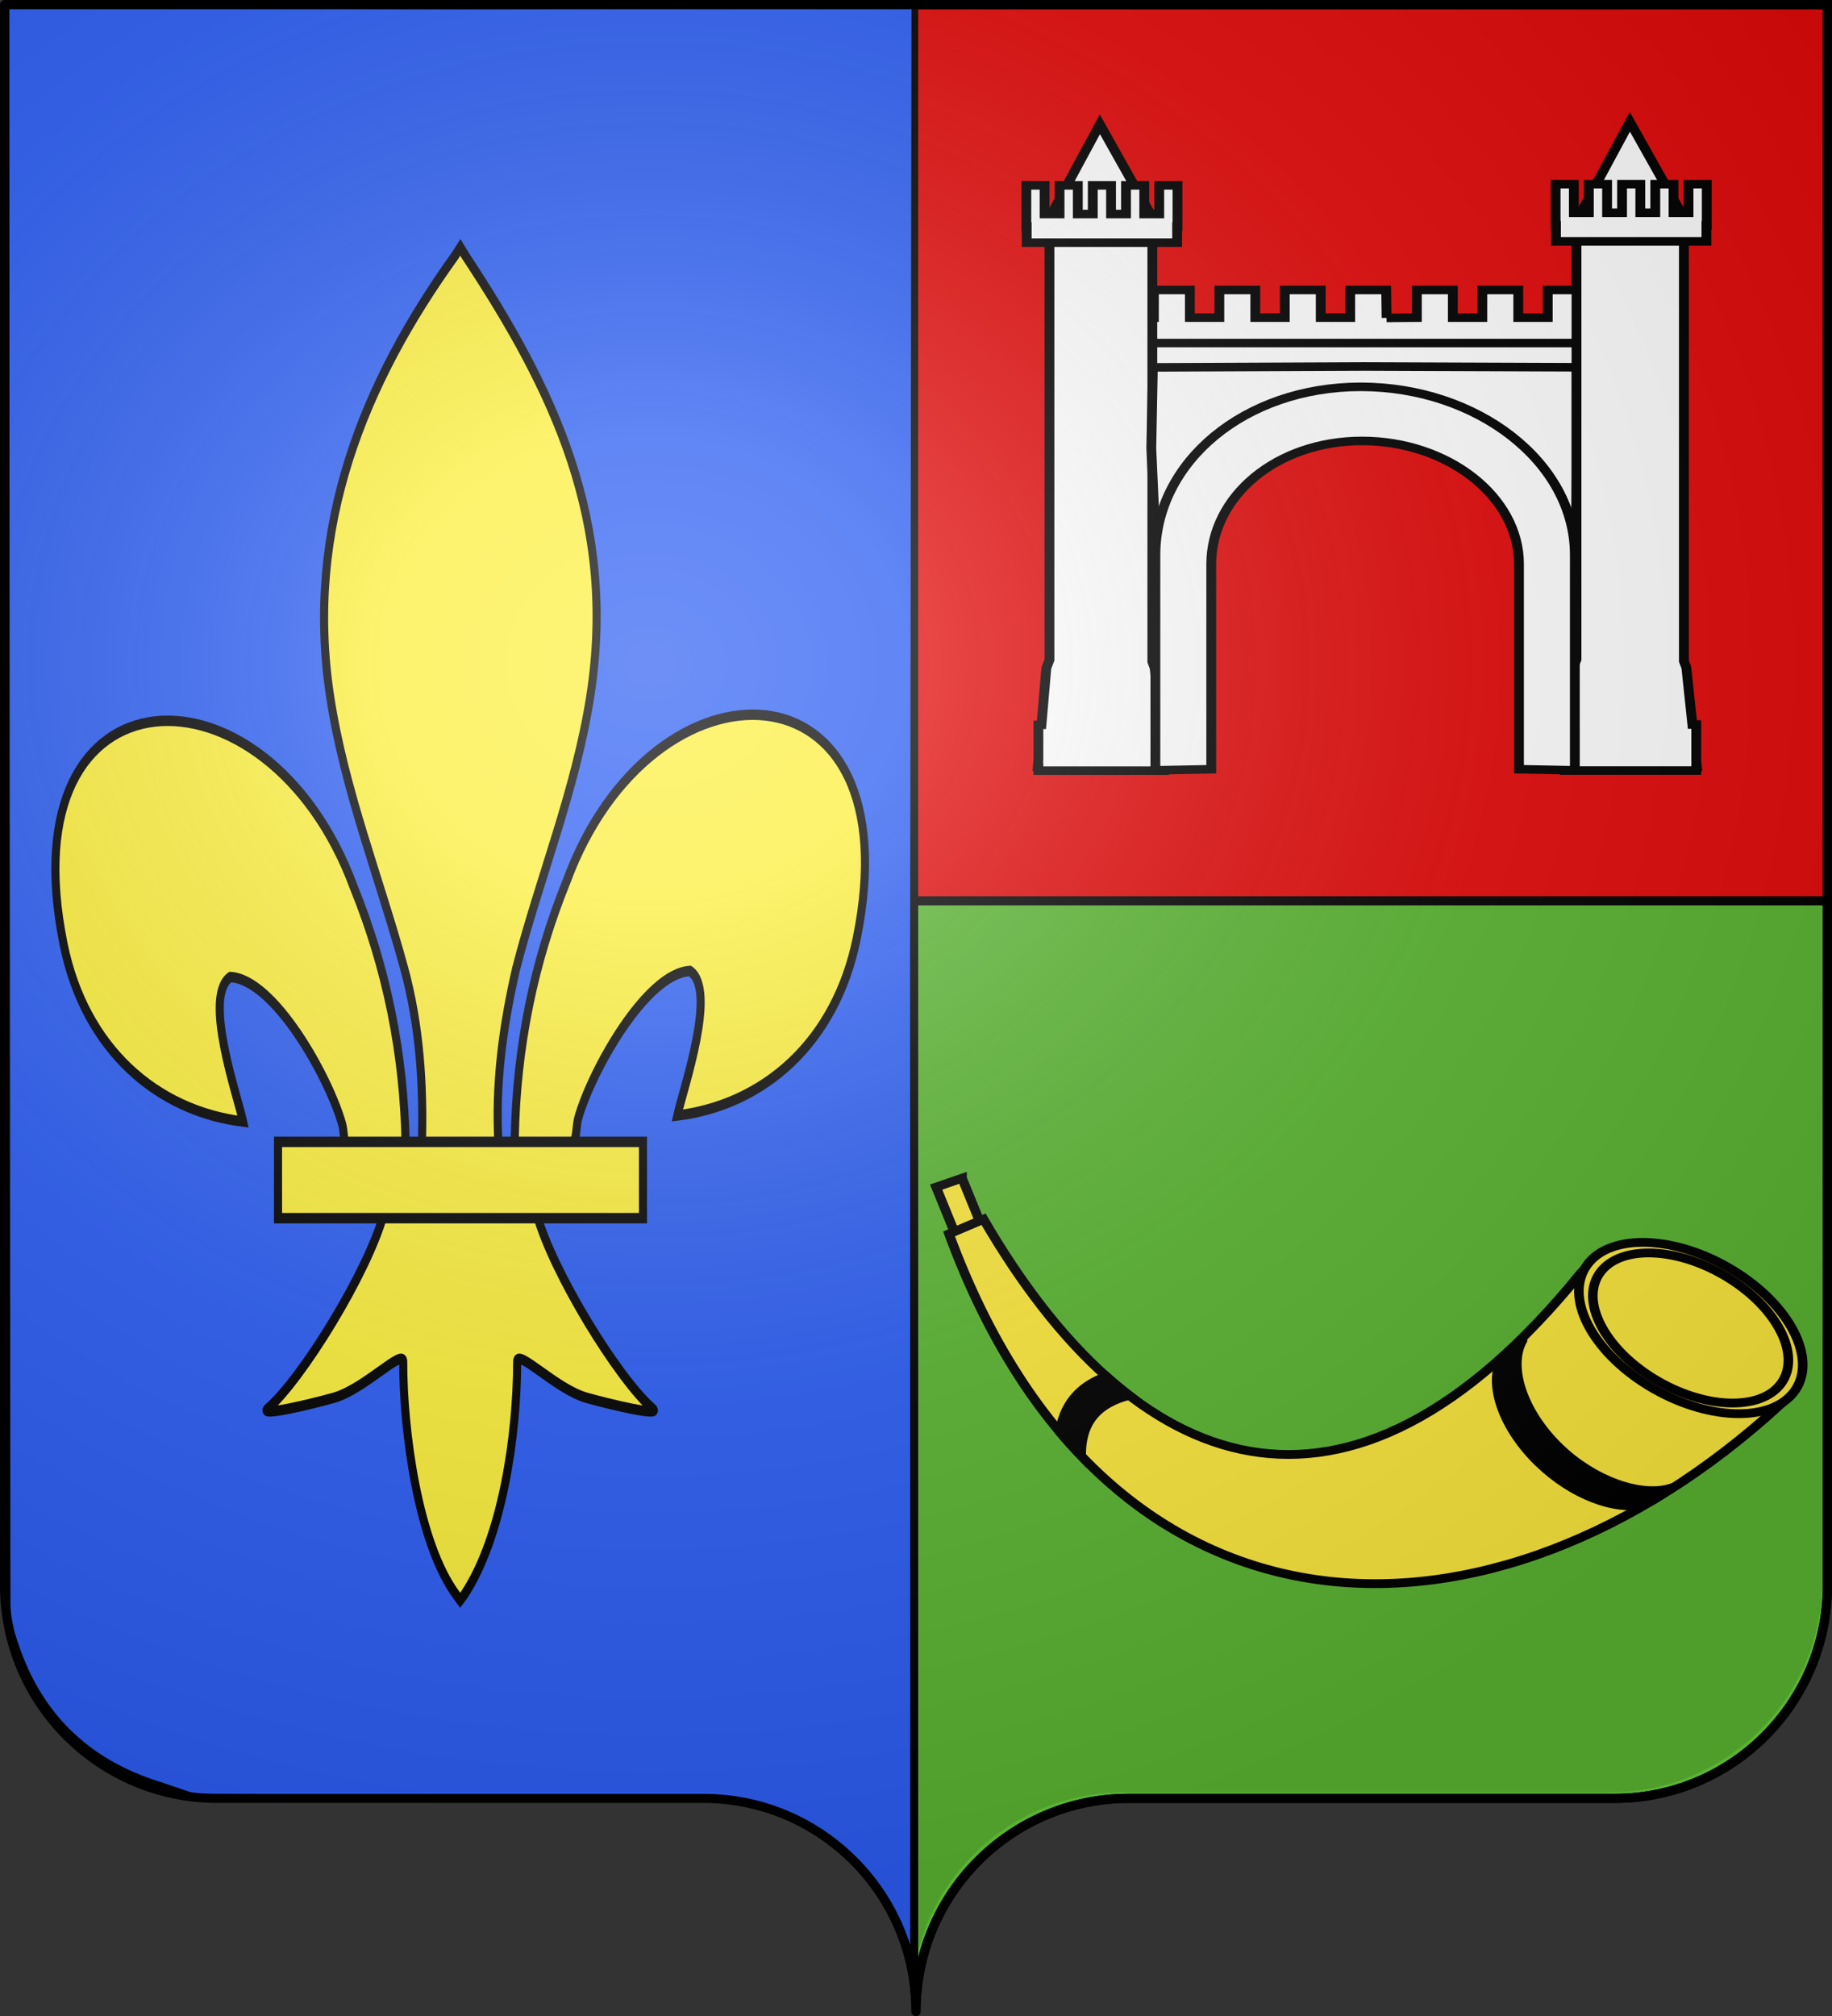 <?xml version="1.0" encoding="UTF-8" standalone="no"?>
<svg
   xmlns:dc="http://purl.org/dc/elements/1.1/"
   xmlns:cc="http://creativecommons.org/ns#"
   xmlns:rdf="http://www.w3.org/1999/02/22-rdf-syntax-ns#"
   xmlns:svg="http://www.w3.org/2000/svg"
   xmlns="http://www.w3.org/2000/svg"
   xmlns:xlink="http://www.w3.org/1999/xlink"
   xmlns:sodipodi="http://sodipodi.sourceforge.net/DTD/sodipodi-0.dtd"
   xmlns:inkscape="http://www.inkscape.org/namespaces/inkscape"
   height="660"
   width="600"
   version="1.0"
   id="svg2"
   sodipodi:version="0.32"
   inkscape:version="0.48.1 r9760"
   sodipodi:docname="Blason_Saint-Jean-aux-Bois.svg"
   inkscape:output_extension="org.inkscape.output.svg.inkscape">
  <rect width="100%" height="100%" fill="#333333" stroke="none"/>
  <sodipodi:namedview
     inkscape:window-height="675"
     inkscape:window-width="1280"
     inkscape:pageshadow="2"
     inkscape:pageopacity="0.0"
     guidetolerance="10.0"
     gridtolerance="10.0"
     objecttolerance="10.0"
     borderopacity="1.0"
     bordercolor="#666666"
     pagecolor="#ffffff"
     id="base"
     showgrid="false"
     height="660px"
     inkscape:zoom="0.69193306"
     inkscape:cx="299.9564"
     inkscape:cy="330.23426"
     inkscape:window-x="0"
     inkscape:window-y="0"
     inkscape:current-layer="g6608"
     showguides="true"
     inkscape:guide-bbox="true"
     inkscape:window-maximized="0" />
  <desc
     id="desc4">Flag of Canton of Valais (Wallis)</desc>
  <defs
     id="defs6">
    <linearGradient
       id="linearGradient2893">
      <stop
         style="stop-color:white;stop-opacity:0.314;"
         offset="0"
         id="stop2895" />
      <stop
         id="stop2897"
         offset="0.19"
         style="stop-color:white;stop-opacity:0.251;" />
      <stop
         style="stop-color:#6b6b6b;stop-opacity:0.125;"
         offset="0.6"
         id="stop2901" />
      <stop
         style="stop-color:black;stop-opacity:0.125;"
         offset="1"
         id="stop2899" />
    </linearGradient>
    <radialGradient
       inkscape:collect="always"
       xlink:href="#linearGradient2893"
       id="radialGradient11919"
       gradientUnits="userSpaceOnUse"
       gradientTransform="matrix(1.551,0,0,1.35,-229.482,-53.232)"
       cx="285.186"
       cy="200.448"
       fx="285.186"
       fy="200.448"
       r="300" />
    <g
       id="s">
      <g
         id="c">
        <path
           transform="matrix(0.951,0.309,-0.309,0.951,0,-1)"
           d="M 0,0 L 0,1 L 0.5,1 L 0,0 z "
           id="t" />
        <use
           height="540"
           width="810"
           y="0"
           x="0"
           id="use2144"
           transform="scale(-1,1)"
           xlink:href="#t" />
      </g>
      <g
         id="a">
        <use
           height="540"
           width="810"
           y="0"
           x="0"
           id="use2147"
           transform="matrix(0.309,0.951,-0.951,0.309,0,0)"
           xlink:href="#c" />
        <use
           height="540"
           width="810"
           y="0"
           x="0"
           id="use2149"
           transform="matrix(-0.809,0.588,-0.588,-0.809,0,0)"
           xlink:href="#c" />
      </g>
      <use
         height="540"
         width="810"
         y="0"
         x="0"
         id="use2151"
         transform="scale(-1,1)"
         xlink:href="#a" />
    </g>
  </defs>
  <g
     inkscape:groupmode="layer"
     id="layer1"
     inkscape:label="Fond écu">
    <path
       style="fill:#5ab532;fill-opacity:1;fill-rule:nonzero;stroke:#000000;stroke-width:3;stroke-linecap:round;stroke-linejoin:round;stroke-miterlimit:4;stroke-opacity:1;stroke-dasharray:none;stroke-dashoffset:0"
       d="m 299.219,294.906 0,353.219 C 299.723,651.509 300,654.976 300,658.5 c -10e-6,-38.504 31.209,-69.75 69.656,-69.75 38.447,-3e-5 120.741,0 159.188,0 C 567.291,588.75 598.5,557.504 598.5,519 l 0,-224.094 -299.281,0 z"
       id="path2420"
       inkscape:connector-curvature="0" />
    <path
       style="fill:#e20909;fill-opacity:1;fill-rule:evenodd;stroke:#000000;stroke-width:3;stroke-linecap:butt;stroke-linejoin:miter;stroke-opacity:1"
       d="m 299.219,1.5 0,293.406 299.281,0 0,-293.406 -299.281,0 z"
       id="path2195"
       inkscape:connector-curvature="0" />
    <path
       style="fill:#ffffff;fill-opacity:1;fill-rule:nonzero;stroke:none"
       d="M 198.08,330.427 C 176.715,327.937 154.186,319.804 137.29,308.482 78.458,269.056 69.739,195.577 118.116,146.885 162.192,102.522 237.991,95.503 292.058,130.777 l 4.96,3.236 -0.014,28.205 -0.014,28.205 -2.366,-4.292 c -6.822,-12.377 -18.584,-23.81 -32.577,-31.668 -22.078,-12.398 -52.878,-15.113 -78.089,-6.884 -14.449,4.717 -24.69,11.05 -35.825,22.155 -8.619,8.596 -13.172,15.353 -16.995,25.225 -14.659,37.852 5.806,78.777 47.589,95.164 24.044,9.43 51.986,8.887 75.959,-1.476 16.856,-7.287 31.821,-20.478 39.938,-35.202 l 2.366,-4.292 0.014,28.325 0.014,28.325 -7.341,4.549 c -17.44,10.807 -37.546,17.67 -58.929,20.114 -8.245,0.943 -24.413,0.923 -32.668,-0.039 z"
       id="path5858"
       inkscape:connector-curvature="0" />
    <path
       style="fill:#2b5df2;fill-opacity:1;fill-rule:nonzero;stroke:#000000;stroke-width:2.011;stroke-linecap:round;stroke-miterlimit:4;stroke-opacity:1;stroke-dasharray:none;stroke-dashoffset:0"
       d="m 236.913,589.397 c -6.405,-1.747 6.098,-0.57 -85.569,-0.992 L 63.681,588.218 52.361,584.382 C 28.156,576.913 12.244,561.186 4.639,537.216 L 2.424,530.234 2.215,266.945 2.006,1.527 150.534,2 299.534,1.527 299.061,317.54 c 0,172.636 0.131,331.466 0.001,331.466 -3.858,-22.23 -11.538,-34.245 -25.093,-44.684 -6.615,-5.094 -19.124,-14.545 -37.056,-14.924 z"
       id="path5860"
       sodipodi:nodetypes="ccccccccccccsc"
       inkscape:connector-curvature="0" />
  </g>
  <g
     inkscape:groupmode="layer"
     id="layer2"
     inkscape:label="Meubles">
    <g
       transform="matrix(0.376,0,0,0.485,15.542,77.585)"
       id="g1878"
       style="stroke:#000000;stroke-width:7.026;stroke-miterlimit:4;stroke-opacity:1;stroke-dasharray:none">
      <path
         d="m 407.029,608.699 c 1.425,-61.956 16.751,-119.539 45.29,-174.109 74.714,-157.186 302.92,-153.432 252.615,38.811 -18.537,70.839 -81.509,112.474 -156.319,119.615 5.4,-18.665 35.1,-84.652 11.124,-97.562 -38.338,1.448 -85.944,67.705 -97.393,99.301 -1.653,4.536 -1.19,9.778 -3.036,14.24"
         style="fill:#fcef3c;fill-opacity:1;fill-rule:evenodd;stroke:#000000;stroke-width:7.026;stroke-linecap:butt;stroke-linejoin:miter;stroke-miterlimit:4;stroke-opacity:1;stroke-dasharray:none;display:inline"
         id="path1876"
         sodipodi:nodetypes="ccscscc"
         inkscape:connector-curvature="0" />
      <g
         transform="translate(-38.532,-48.577)"
         style="stroke:#000000;stroke-width:7.026;stroke-miterlimit:4;stroke-opacity:1;stroke-dasharray:none;display:inline"
         id="g6430">
        <g
           transform="translate(0,4)"
           style="fill:#fcef3c;fill-opacity:1;stroke:#000000;stroke-width:7.026;stroke-miterlimit:4;stroke-opacity:1;stroke-dasharray:none"
           id="g13018">
          <path
             d="M 350.523,657.372 C 349.098,595.416 333.772,537.833 305.233,483.264 230.519,326.078 2.313,329.832 52.618,522.075 71.155,592.914 134.127,634.549 208.937,641.69 203.537,623.025 173.837,557.038 197.813,544.128 c 38.338,1.448 85.944,67.705 97.393,99.301 1.653,4.536 1.19,9.778 3.036,14.24"
             style="fill:#fcef3c;fill-opacity:1;fill-rule:evenodd;stroke:#000000;stroke-width:7.026;stroke-linecap:butt;stroke-linejoin:miter;stroke-miterlimit:4;stroke-opacity:1;stroke-dasharray:none"
             id="path1902"
             sodipodi:nodetypes="ccscscc"
             inkscape:connector-curvature="0" />
          <path
             d="m 393.626,57.12 c -78.714,84.849 -131.565,182.962 -108.781,298.031 12.57,63.484 43.042,122.28 64.531,183.438 13.436,38.37 16.872,78.452 15.281,118.781 l 66.781,0 c -3.197,-40.626 3.807,-79.998 15.281,-118.781 20.474,-61.538 51.626,-119.906 64.531,-183.438 C 535.379,236.372 478.744,146.792 402.813,57.495 l -4.64,-5.918 -4.547,5.543 z"
             style="fill:#fcef3c;fill-opacity:1;fill-rule:nonzero;stroke:#000000;stroke-width:7.026;stroke-linecap:butt;stroke-linejoin:miter;stroke-miterlimit:4;stroke-opacity:1;stroke-dasharray:none"
             id="path3734"
             sodipodi:nodetypes="csccccsccc"
             inkscape:connector-curvature="0" />
          <path
             d="m 331.345,704.401 c -13.962,39.13 -70.888,110.792 -101.125,131.219 -7.842,5.298 37.486,-3.052 57.781,-7.5 26.619,-5.835 61.217,-34.198 60.406,-24.188 -0.076,45.838 12.811,122.324 46.406,157.469 l 3.182,3.388 3.287,-3.388 c 33.578,-39.171 46.238,-108.042 46.406,-157.469 -0.811,-10.01 33.787,18.353 60.406,24.188 20.295,4.448 65.623,12.798 57.781,7.5 -30.237,-20.427 -87.132,-92.089 -101.094,-131.219 l -133.438,0 z"
             style="fill:#fcef3c;fill-opacity:1;fill-rule:evenodd;stroke:#000000;stroke-width:7.026;stroke-linecap:butt;stroke-linejoin:miter;stroke-miterlimit:4;stroke-opacity:1;stroke-dasharray:none"
             id="path6395"
             sodipodi:nodetypes="cssscccssscc"
             inkscape:connector-curvature="0" />
          <rect
             width="317.888"
             height="51.503"
             x="239.352"
             y="655.379"
             style="fill:#fcef3c;fill-opacity:1;stroke:#000000;stroke-width:7.026;stroke-miterlimit:4;stroke-opacity:1;stroke-dasharray:none"
             id="rect4623" />
        </g>
      </g>
    </g>
    <g
       id="g6489"
       transform="matrix(-0.664,0,0,0.611,596.6,332.7)"
       style="stroke:#000000;stroke-width:4.709;stroke-miterlimit:4;stroke-opacity:1;stroke-dasharray:none">
      <path
         id="path6357"
         style="fill:#fce83c;fill-opacity:1;fill-rule:evenodd;stroke:#000000;stroke-width:4.709;stroke-linecap:butt;stroke-linejoin:miter;stroke-miterlimit:4;stroke-opacity:1;stroke-dasharray:none"
         d="M 118.738,137.542 C 234.681,292.67 339.638,246.719 413.381,108.732 l 17.024,7.857 C 352.366,347.209 162.248,349.3 20.523,208.256 l 98.214,-70.714 z"
         inkscape:connector-curvature="0" />
      <path
         id="path1900"
         style="fill:#fce83c;fill-opacity:1;fill-rule:evenodd;stroke:#000000;stroke-width:4.709;stroke-linejoin:miter;stroke-miterlimit:4;stroke-opacity:1;stroke-dasharray:none"
         d="m 115.578,133.1 c 11.575,17.042 -1.905,46.069 -30.108,64.83 -28.202,18.761 -60.443,20.149 -72.008,3.1 -11.575,-17.042 1.905,-46.069 30.108,-64.83 28.202,-18.761 60.443,-20.149 72.008,-3.1 z"
         inkscape:connector-curvature="0" />
      <path
         id="path4561"
         style="fill:#fce83c;fill-opacity:1;fill-rule:evenodd;stroke:#000000;stroke-width:4.709;stroke-linejoin:miter;stroke-miterlimit:4;stroke-opacity:1;stroke-dasharray:none"
         d="m 109.216,137.272 c 10.112,14.933 -1.665,40.368 -26.303,56.807 -24.638,16.439 -52.805,17.655 -62.909,2.716 -10.112,-14.933 1.665,-40.368 26.303,-56.807 24.638,-16.439 52.805,-17.655 62.909,-2.716 z"
         inkscape:connector-curvature="0" />
      <path
         id="path2789"
         style="fill:#000000;fill-opacity:1;fill-rule:evenodd;stroke:#000000;stroke-width:4.709;stroke-linecap:butt;stroke-linejoin:miter;stroke-miterlimit:4;stroke-opacity:1;stroke-dasharray:none"
         d="m 147.529,173.581 c 7.272,14.115 0.076,38.371 -17.967,57.372 -16.987,17.889 -39.843,26.543 -54.51,22.124 0.756,1.047 8.813,7.197 12.109,8.159 14.367,4.191 35.791,-4.668 52.37,-22.126 16.923,-17.821 24.547,-40.272 18.887,-54.258 -1.157,-2.859 -8.886,-10.342 -10.889,-11.271 z"
         inkscape:connector-curvature="0" />
      <path
         id="path8141"
         style="fill:#000000;fill-opacity:1;fill-rule:evenodd;stroke:#000000;stroke-width:4.709;stroke-linecap:butt;stroke-linejoin:miter;stroke-miterlimit:4;stroke-opacity:1;stroke-dasharray:none"
         d="m 352.812,192.984 c -3.714,3.604 -7.475,6.985 -11.281,10.156 14.664,4.031 23.958,13.41 23.656,32.406 3.598,-4.081 7.14,-8.347 10.594,-12.812 -2.004,-13.753 -8.841,-24.223 -22.969,-29.75 z"
         inkscape:connector-curvature="0" />
      <path
         id="rect11697"
         style="fill:#fce83c;fill-opacity:1;fill-rule:evenodd;stroke:#000000;stroke-width:4.709;stroke-linejoin:miter;stroke-miterlimit:4;stroke-opacity:1;stroke-dasharray:none"
         d="m 423.968,86.766 -8.594,22.875 12.438,5.75 8.938,-23.844 -12.781,-4.781 z"
         inkscape:connector-curvature="0" />
    </g>
    <g
       id="g6608"
       transform="matrix(0.835,0,0,0.726,200.669,-109.177)">
      <g
         style="display:inline"
         inkscape:label="Fond écu"
         id="g6610" />
      <g
         inkscape:label="Meubles"
         id="g6612"
         style="stroke:#000000;stroke-opacity:1;stroke-width:3.853;stroke-miterlimit:4;stroke-dasharray:none">
        <g
           transform="matrix(1.13,0,0,1.13,-39.072,-95.735)"
           id="g23917"
           style="stroke:#000000;stroke-opacity:1;stroke-width:3.409;stroke-miterlimit:4;stroke-dasharray:none">
          <g
             id="g19978"
             transform="translate(5e-6,28)"
             style="stroke:#000000;stroke-opacity:1;stroke-width:3.409;stroke-miterlimit:4;stroke-dasharray:none">
            <path
               sodipodi:nodetypes="ccccccccccccccccccccccccccccccccccccccccc"
               d="m 303.194,316.666 10.511,-0.098 0,-11.044 12.484,0 0,11.044 10.229,0 0,-11.044 12.484,0 0,11.044 10.229,0 0,-11.044 12.484,0 0,11.044 10.229,0 0,-11.044 12.484,0 0,15.857 -0.243,0 0,6.226 -194.124,0 0,-6.226 -0.248,0 0,-15.857 12.484,0 0,11.044 10.229,0 0,-11.044 12.484,0 0,11.044 10.229,0 0,-11.044 12.484,0 0,11.044 10.229,0 0,-11.044 12.484,0 0,11.044 10.229,0 0,-11.044 12.484,0 0.145,11.142 z"
               style="fill:#ffffff;fill-opacity:1;stroke:#000000;stroke-width:3.409;stroke-miterlimit:4;stroke-opacity:1;stroke-dasharray:none"
               id="path4244"
               inkscape:connector-curvature="0" />
            <path
               style="fill:#ffffff;fill-opacity:1;stroke:#000000;stroke-width:3.409;stroke-miterlimit:4;stroke-opacity:1;stroke-dasharray:none"
               d="m 211.394,326.694 171.314,0 c -0.139,5.763 1,8.118 -3.946,10.06 l -164.655,0 c -4.412,-1.873 -2.126,-5.473 -2.713,-10.06 z"
               id="path4242"
               sodipodi:nodetypes="ccccc"
               inkscape:connector-curvature="0" />
            <path
               style="fill:#ffffff;fill-opacity:1;stroke:#000000;stroke-width:3.409;stroke-miterlimit:4;stroke-opacity:1;stroke-dasharray:none"
               d="m 186.173,280.155 0,173 -1.08,3.258 -1.704,22.639 -1.054,0 0,14.036 -0.207,2.751 0.207,0 0,1.492 43.656,0 0,-1.492 0.207,0 -0.207,-2.321 0,-14.465 -1.286,0 -2.012,-22.639 -0.81,-2.556 0,-173.702 -35.71,0 z"
               id="rect6802"
               inkscape:connector-curvature="0" />
            <path
               id="path4222"
               d="m 369.114,279.188 0,173.749 -1.127,3.272 -1.779,22.737 -1.101,0 0,14.097 -0.216,2.763 0.216,0 0,1.499 45.572,0 0,-1.499 0.216,0 -0.216,-2.332 0,-14.528 -1.343,0 -2.1,-22.737 -0.845,-2.567 0,-174.454 -37.276,0 z"
               style="fill:#ffffff;fill-opacity:1;stroke:#000000;stroke-width:3.409;stroke-miterlimit:4;stroke-opacity:1;stroke-dasharray:none"
               inkscape:connector-curvature="0" />
            <path
               sodipodi:nodetypes="cscccccccscc"
               id="path3205"
               d="m 362.809,391.358 c -4.361,-11.925 -20.625,-21.564 -32.022,-29.202 -36.311,-24.333 -68.189,-9.74 -99.812,22.429 l -7.953,22.149 -1.499,-38.006 0.545,-32.313 73.528,-0.366 73.483,0.313 0,41.728 c 0,17.261 -0.225,28.706 -0.908,30.1 -0.135,0.275 -3.212,-10.953 -5.363,-16.833 z"
               style="fill:#ffffff;fill-opacity:1;fill-rule:nonzero;stroke:#000000;stroke-width:3.409;stroke-linecap:round;stroke-miterlimit:4;stroke-opacity:1;stroke-dasharray:none;stroke-dashoffset:0"
               inkscape:connector-curvature="0" />
            <path
               sodipodi:nodetypes="ccccccccccc"
               id="path5271"
               d="m 368.542,497.206 -19.389,-0.434 0,-81.796 c 0,-27.168 -24.871,-49.213 -54.487,-49.213 -29.616,0 -52.333,22.044 -52.333,49.213 l 0,81.796 -19.389,0.434 0,-85.942 c 0,-37.033 30.932,-67.095 71.301,-67.095 40.37,0 74.296,30.062 74.296,67.095 l 0,85.942 z"
               style="fill:#ffffff;fill-opacity:1;stroke:#000000;stroke-width:3.409;stroke-miterlimit:4;stroke-opacity:1;stroke-dasharray:none"
               inkscape:connector-curvature="0" />
            <path
               sodipodi:nodetypes="ccc"
               id="path3214"
               d="m 185.46,278.239 c 18.208,-38.838 18.208,-38.838 18.208,-38.838 18.208,37.382 19.141,38.838 19.141,38.838"
               style="fill:#ffffff;fill-opacity:1;fill-rule:nonzero;stroke:#000000;stroke-width:3.409;stroke-linecap:round;stroke-miterlimit:4;stroke-opacity:1;stroke-dasharray:none;stroke-dashoffset:0"
               inkscape:connector-curvature="0" />
            <path
               sodipodi:nodetypes="ccc"
               id="path3216"
               d="m 369.423,277.246 c 18.208,-38.838 18.208,-38.838 18.208,-38.838 18.208,37.382 19.141,38.838 19.141,38.838"
               style="fill:#ffffff;fill-opacity:1;fill-rule:nonzero;stroke:#000000;stroke-width:3.409;stroke-linecap:round;stroke-miterlimit:4;stroke-opacity:1;stroke-dasharray:none;stroke-dashoffset:0"
               inkscape:connector-curvature="0" />
            <path
               style="fill:#ffffff;fill-opacity:1;stroke:#000000;stroke-width:3.409;stroke-miterlimit:4;stroke-opacity:1;stroke-dasharray:none"
               d="m 178.148,263.779 0,16.41 0.126,0 0,6.443 52.218,0 0,-6.443 0.124,0 0,-16.41 -6.338,0 0,11.429 -5.194,0 0,-11.429 -6.339,0 0,11.429 -5.194,0 0,-11.429 -6.339,0 0,11.429 -5.194,0 0,-11.429 -6.338,0 0,11.429 -5.194,0 0,-11.429 -6.338,0 z"
               id="rect6807"
               inkscape:connector-curvature="0" />
            <path
               style="fill:#ffffff;fill-opacity:1;stroke:#000000;stroke-width:3.409;stroke-miterlimit:4;stroke-opacity:1;stroke-dasharray:none"
               d="m 361.864,263.289 0,16.41 0.126,0 0,6.443 52.218,0 0,-6.443 0.124,0 0,-16.41 -6.338,0 0,11.429 -5.194,0 0,-11.429 -6.339,0 0,11.429 -5.194,0 0,-11.429 -6.339,0 0,11.429 -5.194,0 0,-11.429 -6.338,0 0,11.429 -5.194,0 0,-11.429 -6.338,0 z"
               id="path3219"
               inkscape:connector-curvature="0" />
          </g>
        </g>
      </g>
      <g
         inkscape:label="Reflet final"
         id="g6626" />
      <g
         inkscape:label="Contour final"
         id="g6628" />
    </g>
  </g>
  <g
     inkscape:groupmode="layer"
     id="layer3"
     inkscape:label="Reflet final"
     sodipodi:insensitive="true">
    <path
       id="path2875"
       style="fill:url(#radialGradient11919);fill-opacity:1;fill-rule:evenodd;stroke:none"
       d="m -0.087,-0.469 0,517.491 c 0,38.504 31.203,69.755 69.65,69.755 38.447,0 120.753,0 159.2,0 38.447,-10e-5 69.65,31.25 69.65,69.754 0,-38.504 31.203,-69.754 69.65,-69.754 38.447,-10e-5 120.753,0 159.2,0 38.447,0 69.65,-31.25 69.65,-69.755 l 0,-517.491 -597,0 z"
       inkscape:connector-curvature="0" />
  </g>
  <g
     inkscape:groupmode="layer"
     id="layer4"
     inkscape:label="Contour final"
     sodipodi:insensitive="true">
    <path
       id="path1572"
       style="fill:none;fill-opacity:1;fill-rule:nonzero;stroke:black;stroke-width:3;stroke-linecap:round;stroke-linejoin:round;stroke-miterlimit:4;stroke-dasharray:none;stroke-dashoffset:0;stroke-opacity:1"
       d="M 300,658.5 C 300,619.996 331.203,588.746 369.65,588.746 C 408.097,588.746 490.403,588.746 528.85,588.746 C 567.297,588.746 598.5,557.497 598.5,518.993 L 598.5,1.5 L 1.5,1.5 L 1.5,518.993 C 1.5,557.497 32.703,588.746 71.15,588.746 C 109.597,588.746 191.903,588.746 230.35,588.746 C 268.797,588.746 300,619.996 300,658.5 z "
       sodipodi:nodetypes="cssccccssc" />
  </g>
</svg>
